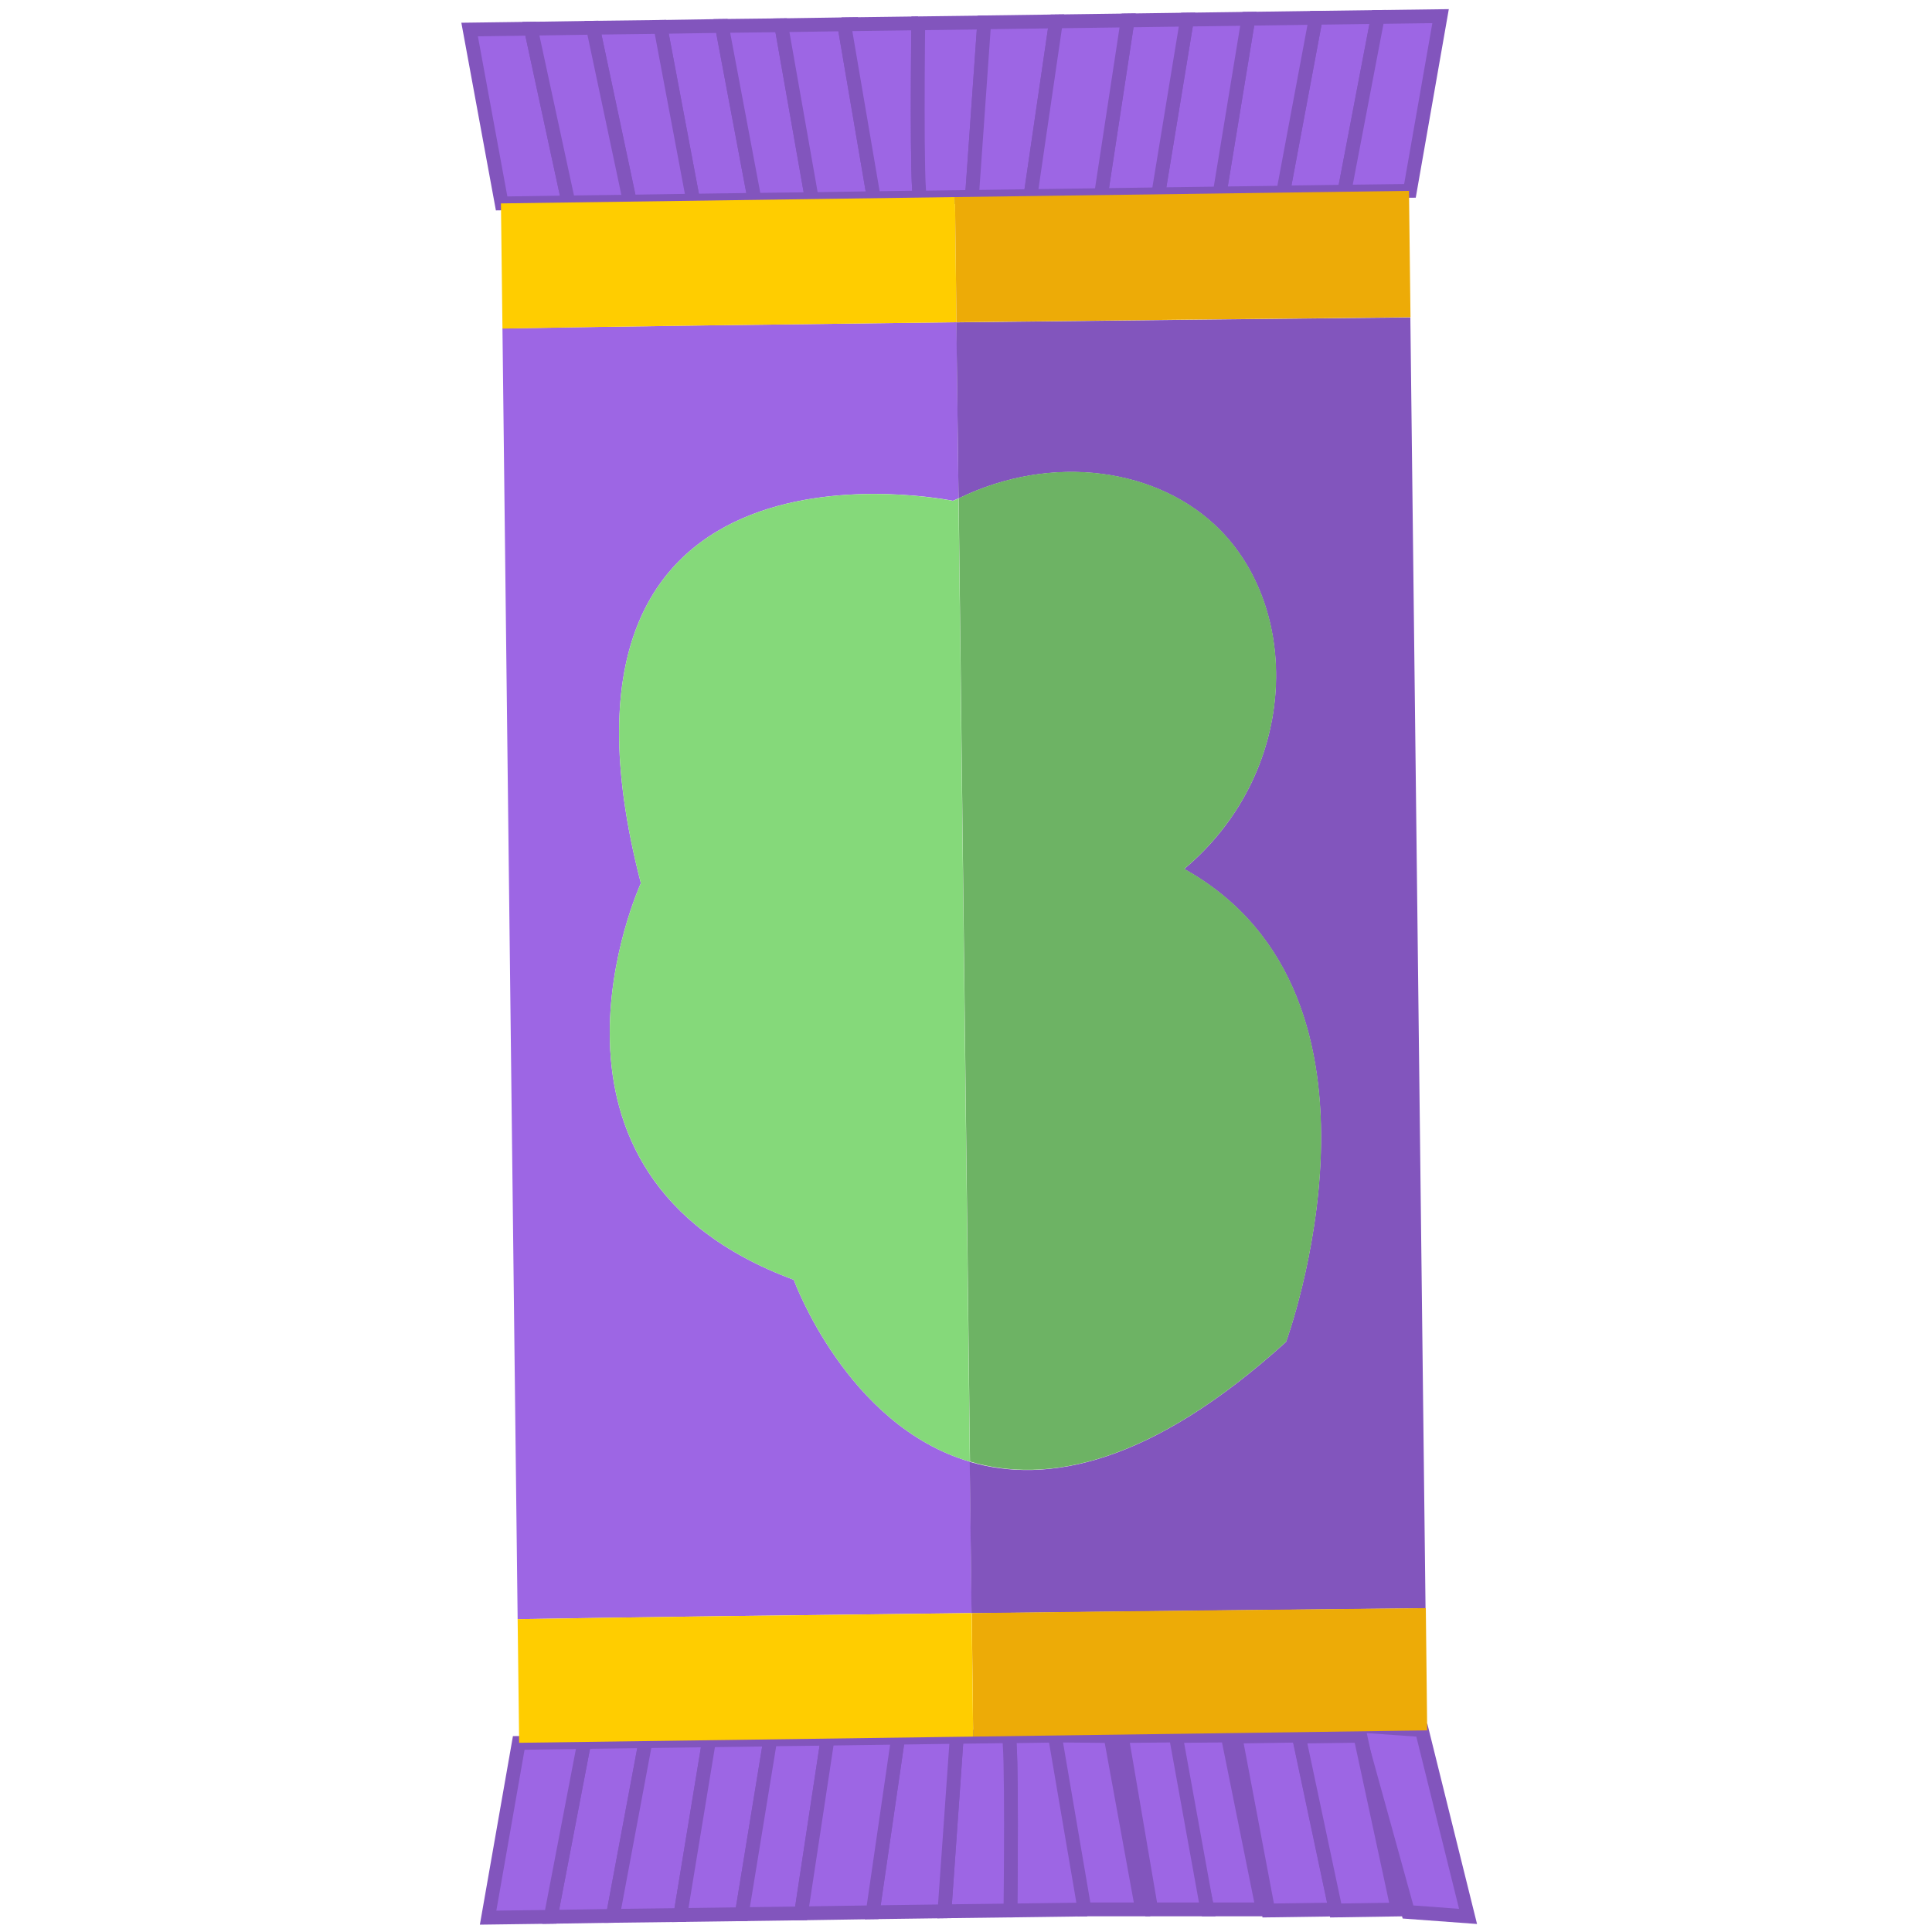 <?xml version="1.0" encoding="utf-8"?>
<svg version="1.1" xmlns="http://www.w3.org/2000/svg" viewBox="-32.5 0 140 140" width="100" height="100">
<g fill="#9D66E4" stroke="#8255BD" >
	<polygon points="59,138.36 56.46,125.76 52.32,125.8 55,138.36"/>
	<polygon points="54.98,138.36 52.7,125.76 48.78,125.8	50.92,138.36"/>
	<polygon points="46.02,138.36 50.26,138.36 47.97,125.8 43.89,125.76"/>
	<polygon points="69.53,138.55 73.88,138.87 70.53,125.37	65.79,125.03"/>
	<path d="M40.72,138.44l5.28-0.07l0.07-0.11l-2.13-12.49l-3.37,0.05C40.87,125.9,40.72,138.44,40.72,138.44"/>
	<polygon points="64.29,138.37 61.62,125.77 57.02,125.84 59.4,138.44"/>
	<polygon points="68.78,138.37 66.07,125.78 61.62,125.84 64.29,138.44"/>
	<polygon points="11.91,138.83 14.28,126.17 9.84,126.23 7.41,138.9"/>
	<polygon points="16.8,138.77 18.88,126.11 14.28,126.17 11.91,138.83"/>
	<polygon points="21.25,138.71 23.32,126.05 18.88,126.11 16.8,138.77"/>
	<path d="M40.72,138.44c0,0,0.15-12.54-0.15-12.63l-3.74,0.05l-0.89,12.64L40.72,138.44z"/>
	<polygon points="7.41,138.9 9.84,126.23 5.09,126.3 2.87,138.96"/>
	<polygon points="25.55,138.65 27.47,125.99 23.32,126.04 21.25,138.71"/>
	<polygon points="35.94,138.5 36.83,125.86 32.58,125.92 30.74,138.57"/>
	<polygon points="30.74,138.57 32.58,125.92 27.47,125.99 25.55,138.65"/>
</g>
<g fill="#9D66E4" stroke="#8255BD">
	<polygon points="15.36,1.95 17.73,14.54 22.18,14.48 19.81,1.88"/>
	<polygon points="19.81,1.88 22.18,14.48 26.33,14.43 24.11,1.83"/>
	<polygon points="28.76,1.76 24.11,1.83 26.33,14.43 30.82,14.36 28.69,1.87"/>
	<polygon points="1.53,2.14 3.85,14.74 8.69,14.67 5.97,2.08"/>
	<path d="M34.04,1.69l-5.28,0.07l-0.07,0.11l2.13,12.49l3.37-0.05C33.89,14.23,34.04,1.69,34.04,1.69"/>
	<polygon points="10.47,2.01 13.14,14.61 17.73,14.54 15.36,1.95"/>
	<polygon points="5.97,2.08 8.69,14.67 13.14,14.61 10.47,2.01"/>
	<polygon points="62.85,1.29 60.48,13.95 64.92,13.89 67.34,1.23"/>
	<polygon points="57.96,1.36 55.88,14.02 60.48,13.96 62.85,1.29"/>
	<polygon points="53.51,1.42 51.43,14.08 55.88,14.02 57.96,1.36"/>
	<path d="M34.04,1.69c0,0-0.15,12.54,0.15,12.63l3.74-0.05l0.89-12.64L34.04,1.69z"/>
	<polygon points="67.34,1.23 64.92,13.89 69.67,13.83 71.89,1.17"/>
	<polygon points="49.21,1.48 47.28,14.14 51.43,14.08 53.51,1.42"/>
	<polygon points="38.82,1.62 37.93,14.27 42.17,14.21 44.02,1.55"/>
	<polygon points="44.02,1.55 42.17,14.21 47.28,14.14 49.21,1.48"/>
</g>
<path fill="#9D66E4" d="M37.91,116.89l-0.13-10.97c-8.94-2.63-12.76-13.18-12.76-13.18C4.26,85.06,13.94,64,13.94,64
	C5.06,29.76,36.55,36.29,36.55,36.29c0.14-0.07,0.28-0.11,0.41-0.18l-0.15-12.76c-12.45,0.15-24.74,0.31-32.9,0.45l1.1,93.53
	C13.48,117.19,25.7,117.03,37.91,116.89"/>
<path fill="#8255BD" d="M36.96,36.12c6.75-3.3,14.51-2.23,18.97,2.31c5.92,6.03,5.56,17.68-2.62,24.54
	c16.56,9.24,7.38,34.27,7.38,34.27c-9.83,8.92-17.36,10.33-22.92,8.69l0.13,10.97c12.22-0.14,24.43-0.27,32.9-0.36l-1.1-93.54
	c-8.74,0.09-20.9,0.22-32.9,0.36L36.96,36.12z"/>
<path fill="#85D97A" d="M13.94,64c0,0-9.68,21.05,11.08,28.74c0,0,3.82,10.55,12.76,13.18l-0.82-69.8
	c-0.14,0.07-0.28,0.11-0.41,0.18C36.55,36.29,5.06,29.76,13.94,64"/>
<path fill="#6DB364" d="M60.7,97.23c0,0,9.18-25.03-7.38-34.27c8.18-6.86,8.54-18.51,2.62-24.54
	c-4.46-4.54-12.23-5.61-18.97-2.31l0.82,69.8C43.34,107.56,50.87,106.15,60.7,97.23"/>
<path fill="#FFCD00" d="M36.81,23.35l-0.11-9.07L3.8,14.74l0.11,9.07C12.07,23.66,24.36,23.5,36.81,23.35"/>
<path fill="#EDAB07" d="M36.7,14.28l0.11,9.07c12.01-0.14,24.16-0.27,32.9-0.36l-0.11-9.16L36.7,14.28z"/>
<path fill="#EDAB07" d="M38.02,125.84l32.9-0.45l-0.1-8.86c-8.47,0.09-20.68,0.21-32.9,0.36L38.02,125.84z"/>
<path fill="#FFCD00" d="M5.01,117.33l0.11,8.96l32.9-0.45l-0.11-8.95C25.7,117.03,13.48,117.19,5.01,117.33"/>
</svg>

